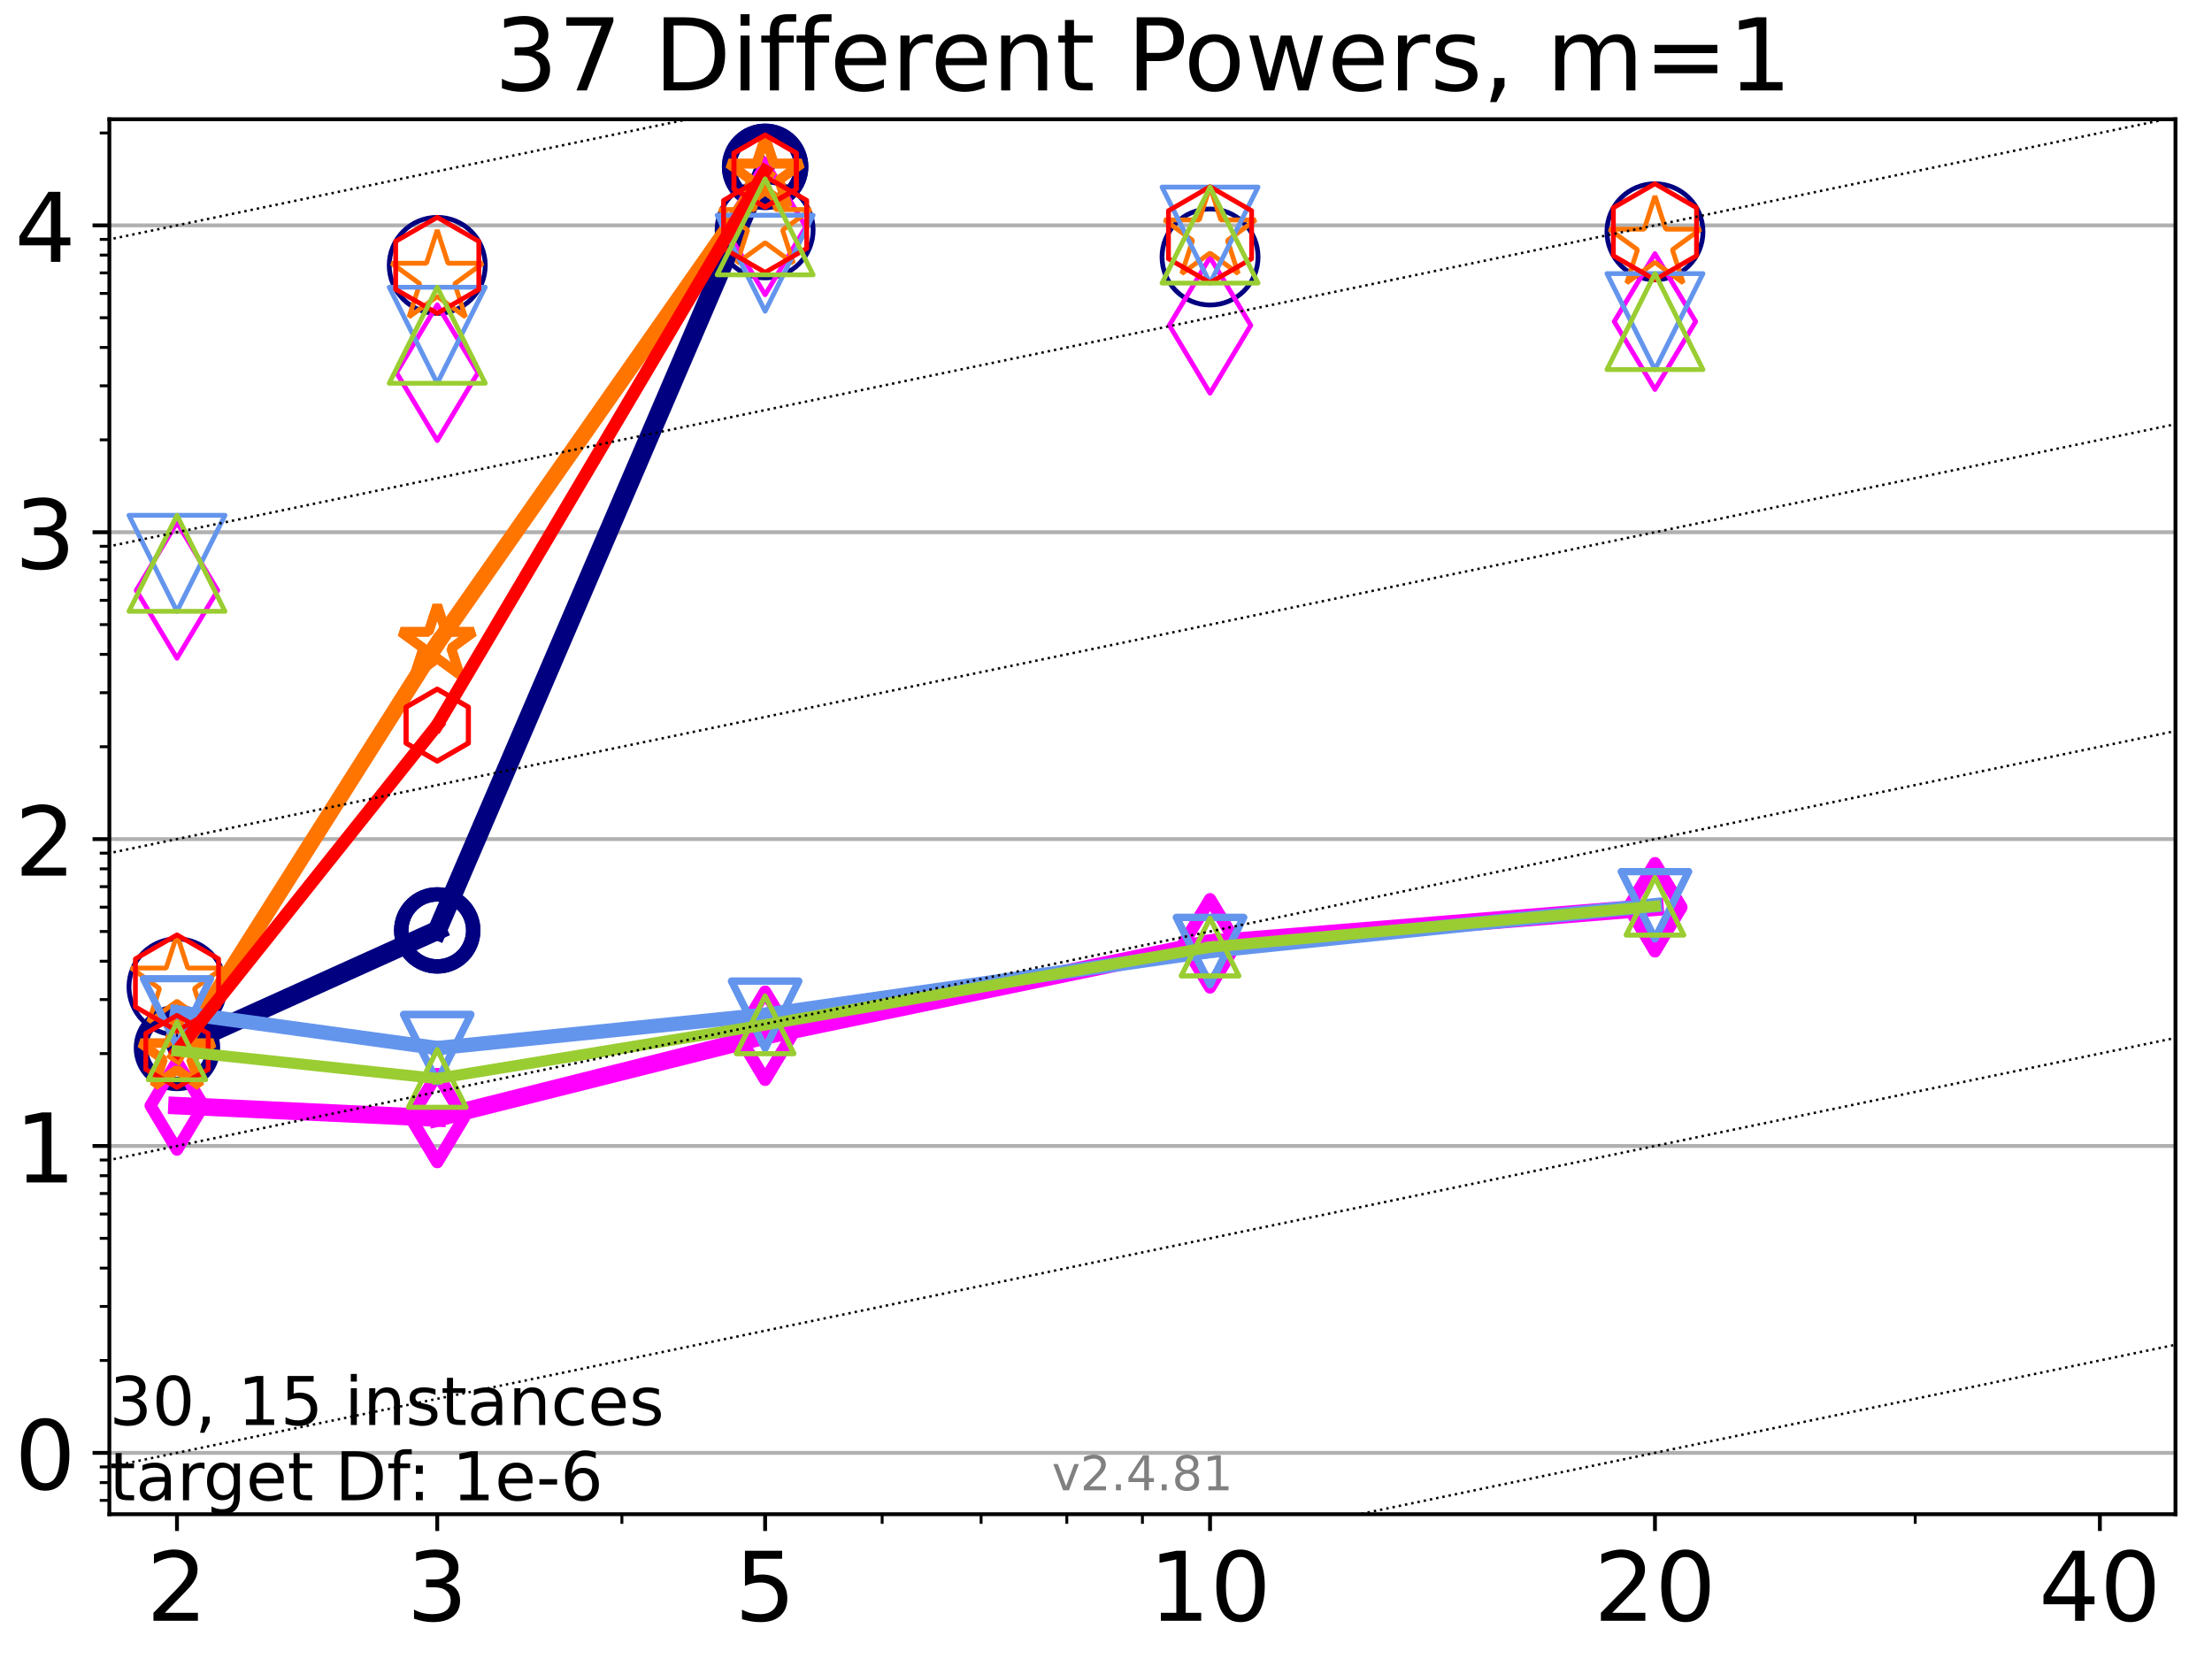 <?xml version="1.0" encoding="utf-8" standalone="no"?>
<!DOCTYPE svg PUBLIC "-//W3C//DTD SVG 1.1//EN"
  "http://www.w3.org/Graphics/SVG/1.1/DTD/svg11.dtd">
<!-- Created with matplotlib (https://matplotlib.org/) -->
<svg height="345.6pt" version="1.1" viewBox="0 0 460.8 345.6" width="460.8pt" xmlns="http://www.w3.org/2000/svg" xmlns:xlink="http://www.w3.org/1999/xlink">
 <defs>
  <style type="text/css">*{stroke-linecap:butt;stroke-linejoin:round;}</style>
 </defs>
 <g id="figure_1">
  <g id="patch_1">
   <path d="M 0 345.6 
L 460.8 345.6 
L 460.8 0 
L 0 0 
z
" style="fill:#ffffff;"/>
  </g>
  <g id="axes_1">
   <g id="patch_2">
    <path d="M 22.78 315.44 
L 453.192 315.44 
L 453.192 24.84 
L 22.78 24.84 
z
" style="fill:#ffffff;"/>
   </g>
   <g id="matplotlib.axis_1">
    <g id="xtick_1">
     <g id="line2d_1">
      <defs>
       <path d="M 0 0 
L 0 3.5 
" id="m8b0dbabd04" style="stroke:#000000;stroke-width:0.8;"/>
      </defs>
      <g>
       <use style="stroke:#000000;stroke-width:0.8;" x="36.868" xlink:href="#m8b0dbabd04" y="315.44"/>
      </g>
     </g>
     <g id="text_1">
      <!-- 2 -->
      <g transform="translate(30.506 337.637)scale(0.2 -0.2)">
       <defs>
        <path d="M 19.188 8.297 
L 53.609 8.297 
L 53.609 0 
L 7.328 0 
L 7.328 8.297 
Q 12.938 14.109 22.625 23.891 
Q 32.328 33.688 34.812 36.531 
Q 39.547 41.844 41.422 45.531 
Q 43.312 49.219 43.312 52.781 
Q 43.312 58.594 39.234 62.25 
Q 35.156 65.922 28.609 65.922 
Q 23.969 65.922 18.812 64.312 
Q 13.672 62.703 7.812 59.422 
L 7.812 69.391 
Q 13.766 71.781 18.938 73 
Q 24.125 74.219 28.422 74.219 
Q 39.75 74.219 46.484 68.547 
Q 53.219 62.891 53.219 53.422 
Q 53.219 48.922 51.531 44.891 
Q 49.859 40.875 45.406 35.406 
Q 44.188 33.984 37.641 27.219 
Q 31.109 20.453 19.188 8.297 
z
" id="DejaVuSans-50"/>
       </defs>
       <use xlink:href="#DejaVuSans-50"/>
      </g>
     </g>
    </g>
    <g id="xtick_2">
     <g id="line2d_2">
      <g>
       <use style="stroke:#000000;stroke-width:0.8;" x="91.085" xlink:href="#m8b0dbabd04" y="315.44"/>
      </g>
     </g>
     <g id="text_2">
      <!-- 3 -->
      <g transform="translate(84.723 337.637)scale(0.2 -0.2)">
       <defs>
        <path d="M 40.578 39.312 
Q 47.656 37.797 51.625 33 
Q 55.609 28.219 55.609 21.188 
Q 55.609 10.406 48.188 4.484 
Q 40.766 -1.422 27.094 -1.422 
Q 22.516 -1.422 17.656 -0.516 
Q 12.797 0.391 7.625 2.203 
L 7.625 11.719 
Q 11.719 9.328 16.594 8.109 
Q 21.484 6.891 26.812 6.891 
Q 36.078 6.891 40.938 10.547 
Q 45.797 14.203 45.797 21.188 
Q 45.797 27.641 41.281 31.266 
Q 36.766 34.906 28.719 34.906 
L 20.219 34.906 
L 20.219 43.016 
L 29.109 43.016 
Q 36.375 43.016 40.234 45.922 
Q 44.094 48.828 44.094 54.297 
Q 44.094 59.906 40.109 62.906 
Q 36.141 65.922 28.719 65.922 
Q 24.656 65.922 20.016 65.031 
Q 15.375 64.156 9.812 62.312 
L 9.812 71.094 
Q 15.438 72.656 20.344 73.438 
Q 25.25 74.219 29.594 74.219 
Q 40.828 74.219 47.359 69.109 
Q 53.906 64.016 53.906 55.328 
Q 53.906 49.266 50.438 45.094 
Q 46.969 40.922 40.578 39.312 
z
" id="DejaVuSans-51"/>
       </defs>
       <use xlink:href="#DejaVuSans-51"/>
      </g>
     </g>
    </g>
    <g id="xtick_3">
     <g id="line2d_3">
      <g>
       <use style="stroke:#000000;stroke-width:0.8;" x="159.39" xlink:href="#m8b0dbabd04" y="315.44"/>
      </g>
     </g>
     <g id="text_3">
      <!-- 5 -->
      <g transform="translate(153.028 337.637)scale(0.2 -0.2)">
       <defs>
        <path d="M 10.797 72.906 
L 49.516 72.906 
L 49.516 64.594 
L 19.828 64.594 
L 19.828 46.734 
Q 21.969 47.469 24.109 47.828 
Q 26.266 48.188 28.422 48.188 
Q 40.625 48.188 47.75 41.5 
Q 54.891 34.812 54.891 23.391 
Q 54.891 11.625 47.562 5.094 
Q 40.234 -1.422 26.906 -1.422 
Q 22.312 -1.422 17.547 -0.641 
Q 12.797 0.141 7.719 1.703 
L 7.719 11.625 
Q 12.109 9.234 16.797 8.062 
Q 21.484 6.891 26.703 6.891 
Q 35.156 6.891 40.078 11.328 
Q 45.016 15.766 45.016 23.391 
Q 45.016 31 40.078 35.438 
Q 35.156 39.891 26.703 39.891 
Q 22.75 39.891 18.812 39.016 
Q 14.891 38.141 10.797 36.281 
z
" id="DejaVuSans-53"/>
       </defs>
       <use xlink:href="#DejaVuSans-53"/>
      </g>
     </g>
    </g>
    <g id="xtick_4">
     <g id="line2d_4">
      <g>
       <use style="stroke:#000000;stroke-width:0.8;" x="252.074" xlink:href="#m8b0dbabd04" y="315.44"/>
      </g>
     </g>
     <g id="text_4">
      <!-- 10 -->
      <g transform="translate(239.349 337.637)scale(0.2 -0.2)">
       <defs>
        <path d="M 12.406 8.297 
L 28.516 8.297 
L 28.516 63.922 
L 10.984 60.406 
L 10.984 69.391 
L 28.422 72.906 
L 38.281 72.906 
L 38.281 8.297 
L 54.391 8.297 
L 54.391 0 
L 12.406 0 
z
" id="DejaVuSans-49"/>
        <path d="M 31.781 66.406 
Q 24.172 66.406 20.328 58.906 
Q 16.5 51.422 16.5 36.375 
Q 16.5 21.391 20.328 13.891 
Q 24.172 6.391 31.781 6.391 
Q 39.453 6.391 43.281 13.891 
Q 47.125 21.391 47.125 36.375 
Q 47.125 51.422 43.281 58.906 
Q 39.453 66.406 31.781 66.406 
z
M 31.781 74.219 
Q 44.047 74.219 50.516 64.516 
Q 56.984 54.828 56.984 36.375 
Q 56.984 17.969 50.516 8.266 
Q 44.047 -1.422 31.781 -1.422 
Q 19.531 -1.422 13.062 8.266 
Q 6.594 17.969 6.594 36.375 
Q 6.594 54.828 13.062 64.516 
Q 19.531 74.219 31.781 74.219 
z
" id="DejaVuSans-48"/>
       </defs>
       <use xlink:href="#DejaVuSans-49"/>
       <use x="63.623" xlink:href="#DejaVuSans-48"/>
      </g>
     </g>
    </g>
    <g id="xtick_5">
     <g id="line2d_5">
      <g>
       <use style="stroke:#000000;stroke-width:0.8;" x="344.758" xlink:href="#m8b0dbabd04" y="315.44"/>
      </g>
     </g>
     <g id="text_5">
      <!-- 20 -->
      <g transform="translate(332.033 337.637)scale(0.2 -0.2)">
       <use xlink:href="#DejaVuSans-50"/>
       <use x="63.623" xlink:href="#DejaVuSans-48"/>
      </g>
     </g>
    </g>
    <g id="xtick_6">
     <g id="line2d_6">
      <g>
       <use style="stroke:#000000;stroke-width:0.8;" x="437.443" xlink:href="#m8b0dbabd04" y="315.44"/>
      </g>
     </g>
     <g id="text_6">
      <!-- 40 -->
      <g transform="translate(424.718 337.637)scale(0.2 -0.2)">
       <defs>
        <path d="M 37.797 64.312 
L 12.891 25.391 
L 37.797 25.391 
z
M 35.203 72.906 
L 47.609 72.906 
L 47.609 25.391 
L 58.016 25.391 
L 58.016 17.188 
L 47.609 17.188 
L 47.609 0 
L 37.797 0 
L 37.797 17.188 
L 4.891 17.188 
L 4.891 26.703 
z
" id="DejaVuSans-52"/>
       </defs>
       <use xlink:href="#DejaVuSans-52"/>
       <use x="63.623" xlink:href="#DejaVuSans-48"/>
      </g>
     </g>
    </g>
    <g id="xtick_7">
     <g id="line2d_7">
      <defs>
       <path d="M 0 0 
L 0 2 
" id="m55593b8811" style="stroke:#000000;stroke-width:0.6;"/>
      </defs>
      <g>
       <use style="stroke:#000000;stroke-width:0.6;" x="129.552" xlink:href="#m55593b8811" y="315.44"/>
      </g>
     </g>
    </g>
    <g id="xtick_8">
     <g id="line2d_8">
      <g>
       <use style="stroke:#000000;stroke-width:0.6;" x="183.769" xlink:href="#m55593b8811" y="315.44"/>
      </g>
     </g>
    </g>
    <g id="xtick_9">
     <g id="line2d_9">
      <g>
       <use style="stroke:#000000;stroke-width:0.6;" x="204.381" xlink:href="#m55593b8811" y="315.44"/>
      </g>
     </g>
    </g>
    <g id="xtick_10">
     <g id="line2d_10">
      <g>
       <use style="stroke:#000000;stroke-width:0.6;" x="222.237" xlink:href="#m55593b8811" y="315.44"/>
      </g>
     </g>
    </g>
    <g id="xtick_11">
     <g id="line2d_11">
      <g>
       <use style="stroke:#000000;stroke-width:0.6;" x="237.986" xlink:href="#m55593b8811" y="315.44"/>
      </g>
     </g>
    </g>
    <g id="xtick_12">
     <g id="line2d_12">
      <g>
       <use style="stroke:#000000;stroke-width:0.6;" x="398.975" xlink:href="#m55593b8811" y="315.44"/>
      </g>
     </g>
    </g>
   </g>
   <g id="matplotlib.axis_2">
    <g id="ytick_1">
     <g id="line2d_13">
      <path clip-path="url(#p756c3962c8)" d="M 22.78 302.655 
L 453.192 302.655 
" style="fill:none;stroke:#b0b0b0;stroke-linecap:square;stroke-width:0.8;"/>
     </g>
     <g id="line2d_14">
      <defs>
       <path d="M 0 0 
L -3.5 0 
" id="m15f8231ffb" style="stroke:#000000;stroke-width:0.8;"/>
      </defs>
      <g>
       <use style="stroke:#000000;stroke-width:0.8;" x="22.78" xlink:href="#m15f8231ffb" y="302.655"/>
      </g>
     </g>
     <g id="text_7">
      <!-- 0 -->
      <g transform="translate(3.055 310.253)scale(0.2 -0.2)">
       <use xlink:href="#DejaVuSans-48"/>
      </g>
     </g>
    </g>
    <g id="ytick_2">
     <g id="line2d_15">
      <path clip-path="url(#p756c3962c8)" d="M 22.78 238.728 
L 453.192 238.728 
" style="fill:none;stroke:#b0b0b0;stroke-linecap:square;stroke-width:0.8;"/>
     </g>
     <g id="line2d_16">
      <g>
       <use style="stroke:#000000;stroke-width:0.8;" x="22.78" xlink:href="#m15f8231ffb" y="238.728"/>
      </g>
     </g>
     <g id="text_8">
      <!-- 1 -->
      <g transform="translate(3.055 246.326)scale(0.2 -0.2)">
       <use xlink:href="#DejaVuSans-49"/>
      </g>
     </g>
    </g>
    <g id="ytick_3">
     <g id="line2d_17">
      <path clip-path="url(#p756c3962c8)" d="M 22.78 174.801 
L 453.192 174.801 
" style="fill:none;stroke:#b0b0b0;stroke-linecap:square;stroke-width:0.8;"/>
     </g>
     <g id="line2d_18">
      <g>
       <use style="stroke:#000000;stroke-width:0.8;" x="22.78" xlink:href="#m15f8231ffb" y="174.801"/>
      </g>
     </g>
     <g id="text_9">
      <!-- 2 -->
      <g transform="translate(3.055 182.399)scale(0.2 -0.2)">
       <use xlink:href="#DejaVuSans-50"/>
      </g>
     </g>
    </g>
    <g id="ytick_4">
     <g id="line2d_19">
      <path clip-path="url(#p756c3962c8)" d="M 22.78 110.874 
L 453.192 110.874 
" style="fill:none;stroke:#b0b0b0;stroke-linecap:square;stroke-width:0.8;"/>
     </g>
     <g id="line2d_20">
      <g>
       <use style="stroke:#000000;stroke-width:0.8;" x="22.78" xlink:href="#m15f8231ffb" y="110.874"/>
      </g>
     </g>
     <g id="text_10">
      <!-- 3 -->
      <g transform="translate(3.055 118.472)scale(0.2 -0.2)">
       <use xlink:href="#DejaVuSans-51"/>
      </g>
     </g>
    </g>
    <g id="ytick_5">
     <g id="line2d_21">
      <path clip-path="url(#p756c3962c8)" d="M 22.78 46.947 
L 453.192 46.947 
" style="fill:none;stroke:#b0b0b0;stroke-linecap:square;stroke-width:0.8;"/>
     </g>
     <g id="line2d_22">
      <g>
       <use style="stroke:#000000;stroke-width:0.8;" x="22.78" xlink:href="#m15f8231ffb" y="46.947"/>
      </g>
     </g>
     <g id="text_11">
      <!-- 4 -->
      <g transform="translate(3.055 54.545)scale(0.2 -0.2)">
       <use xlink:href="#DejaVuSans-52"/>
      </g>
     </g>
    </g>
    <g id="ytick_6">
     <g id="line2d_23">
      <defs>
       <path d="M 0 0 
L -2 0 
" id="m4b414799b5" style="stroke:#000000;stroke-width:0.6;"/>
      </defs>
      <g>
       <use style="stroke:#000000;stroke-width:0.6;" x="22.78" xlink:href="#m4b414799b5" y="312.557"/>
      </g>
     </g>
    </g>
    <g id="ytick_7">
     <g id="line2d_24">
      <g>
       <use style="stroke:#000000;stroke-width:0.6;" x="22.78" xlink:href="#m4b414799b5" y="308.85"/>
      </g>
     </g>
    </g>
    <g id="ytick_8">
     <g id="line2d_25">
      <g>
       <use style="stroke:#000000;stroke-width:0.6;" x="22.78" xlink:href="#m4b414799b5" y="305.58"/>
      </g>
     </g>
    </g>
    <g id="ytick_9">
     <g id="line2d_26">
      <g>
       <use style="stroke:#000000;stroke-width:0.6;" x="22.78" xlink:href="#m4b414799b5" y="283.411"/>
      </g>
     </g>
    </g>
    <g id="ytick_10">
     <g id="line2d_27">
      <g>
       <use style="stroke:#000000;stroke-width:0.6;" x="22.78" xlink:href="#m4b414799b5" y="272.154"/>
      </g>
     </g>
    </g>
    <g id="ytick_11">
     <g id="line2d_28">
      <g>
       <use style="stroke:#000000;stroke-width:0.6;" x="22.78" xlink:href="#m4b414799b5" y="264.167"/>
      </g>
     </g>
    </g>
    <g id="ytick_12">
     <g id="line2d_29">
      <g>
       <use style="stroke:#000000;stroke-width:0.6;" x="22.78" xlink:href="#m4b414799b5" y="257.972"/>
      </g>
     </g>
    </g>
    <g id="ytick_13">
     <g id="line2d_30">
      <g>
       <use style="stroke:#000000;stroke-width:0.6;" x="22.78" xlink:href="#m4b414799b5" y="252.91"/>
      </g>
     </g>
    </g>
    <g id="ytick_14">
     <g id="line2d_31">
      <g>
       <use style="stroke:#000000;stroke-width:0.6;" x="22.78" xlink:href="#m4b414799b5" y="248.63"/>
      </g>
     </g>
    </g>
    <g id="ytick_15">
     <g id="line2d_32">
      <g>
       <use style="stroke:#000000;stroke-width:0.6;" x="22.78" xlink:href="#m4b414799b5" y="244.923"/>
      </g>
     </g>
    </g>
    <g id="ytick_16">
     <g id="line2d_33">
      <g>
       <use style="stroke:#000000;stroke-width:0.6;" x="22.78" xlink:href="#m4b414799b5" y="241.653"/>
      </g>
     </g>
    </g>
    <g id="ytick_17">
     <g id="line2d_34">
      <g>
       <use style="stroke:#000000;stroke-width:0.6;" x="22.78" xlink:href="#m4b414799b5" y="219.484"/>
      </g>
     </g>
    </g>
    <g id="ytick_18">
     <g id="line2d_35">
      <g>
       <use style="stroke:#000000;stroke-width:0.6;" x="22.78" xlink:href="#m4b414799b5" y="208.227"/>
      </g>
     </g>
    </g>
    <g id="ytick_19">
     <g id="line2d_36">
      <g>
       <use style="stroke:#000000;stroke-width:0.6;" x="22.78" xlink:href="#m4b414799b5" y="200.24"/>
      </g>
     </g>
    </g>
    <g id="ytick_20">
     <g id="line2d_37">
      <g>
       <use style="stroke:#000000;stroke-width:0.6;" x="22.78" xlink:href="#m4b414799b5" y="194.045"/>
      </g>
     </g>
    </g>
    <g id="ytick_21">
     <g id="line2d_38">
      <g>
       <use style="stroke:#000000;stroke-width:0.6;" x="22.78" xlink:href="#m4b414799b5" y="188.983"/>
      </g>
     </g>
    </g>
    <g id="ytick_22">
     <g id="line2d_39">
      <g>
       <use style="stroke:#000000;stroke-width:0.6;" x="22.78" xlink:href="#m4b414799b5" y="184.703"/>
      </g>
     </g>
    </g>
    <g id="ytick_23">
     <g id="line2d_40">
      <g>
       <use style="stroke:#000000;stroke-width:0.6;" x="22.78" xlink:href="#m4b414799b5" y="180.996"/>
      </g>
     </g>
    </g>
    <g id="ytick_24">
     <g id="line2d_41">
      <g>
       <use style="stroke:#000000;stroke-width:0.6;" x="22.78" xlink:href="#m4b414799b5" y="177.726"/>
      </g>
     </g>
    </g>
    <g id="ytick_25">
     <g id="line2d_42">
      <g>
       <use style="stroke:#000000;stroke-width:0.6;" x="22.78" xlink:href="#m4b414799b5" y="155.557"/>
      </g>
     </g>
    </g>
    <g id="ytick_26">
     <g id="line2d_43">
      <g>
       <use style="stroke:#000000;stroke-width:0.6;" x="22.78" xlink:href="#m4b414799b5" y="144.3"/>
      </g>
     </g>
    </g>
    <g id="ytick_27">
     <g id="line2d_44">
      <g>
       <use style="stroke:#000000;stroke-width:0.6;" x="22.78" xlink:href="#m4b414799b5" y="136.313"/>
      </g>
     </g>
    </g>
    <g id="ytick_28">
     <g id="line2d_45">
      <g>
       <use style="stroke:#000000;stroke-width:0.6;" x="22.78" xlink:href="#m4b414799b5" y="130.118"/>
      </g>
     </g>
    </g>
    <g id="ytick_29">
     <g id="line2d_46">
      <g>
       <use style="stroke:#000000;stroke-width:0.6;" x="22.78" xlink:href="#m4b414799b5" y="125.056"/>
      </g>
     </g>
    </g>
    <g id="ytick_30">
     <g id="line2d_47">
      <g>
       <use style="stroke:#000000;stroke-width:0.6;" x="22.78" xlink:href="#m4b414799b5" y="120.776"/>
      </g>
     </g>
    </g>
    <g id="ytick_31">
     <g id="line2d_48">
      <g>
       <use style="stroke:#000000;stroke-width:0.6;" x="22.78" xlink:href="#m4b414799b5" y="117.069"/>
      </g>
     </g>
    </g>
    <g id="ytick_32">
     <g id="line2d_49">
      <g>
       <use style="stroke:#000000;stroke-width:0.6;" x="22.78" xlink:href="#m4b414799b5" y="113.799"/>
      </g>
     </g>
    </g>
    <g id="ytick_33">
     <g id="line2d_50">
      <g>
       <use style="stroke:#000000;stroke-width:0.6;" x="22.78" xlink:href="#m4b414799b5" y="91.63"/>
      </g>
     </g>
    </g>
    <g id="ytick_34">
     <g id="line2d_51">
      <g>
       <use style="stroke:#000000;stroke-width:0.6;" x="22.78" xlink:href="#m4b414799b5" y="80.373"/>
      </g>
     </g>
    </g>
    <g id="ytick_35">
     <g id="line2d_52">
      <g>
       <use style="stroke:#000000;stroke-width:0.6;" x="22.78" xlink:href="#m4b414799b5" y="72.386"/>
      </g>
     </g>
    </g>
    <g id="ytick_36">
     <g id="line2d_53">
      <g>
       <use style="stroke:#000000;stroke-width:0.6;" x="22.78" xlink:href="#m4b414799b5" y="66.191"/>
      </g>
     </g>
    </g>
    <g id="ytick_37">
     <g id="line2d_54">
      <g>
       <use style="stroke:#000000;stroke-width:0.6;" x="22.78" xlink:href="#m4b414799b5" y="61.129"/>
      </g>
     </g>
    </g>
    <g id="ytick_38">
     <g id="line2d_55">
      <g>
       <use style="stroke:#000000;stroke-width:0.6;" x="22.78" xlink:href="#m4b414799b5" y="56.849"/>
      </g>
     </g>
    </g>
    <g id="ytick_39">
     <g id="line2d_56">
      <g>
       <use style="stroke:#000000;stroke-width:0.6;" x="22.78" xlink:href="#m4b414799b5" y="53.142"/>
      </g>
     </g>
    </g>
    <g id="ytick_40">
     <g id="line2d_57">
      <g>
       <use style="stroke:#000000;stroke-width:0.6;" x="22.78" xlink:href="#m4b414799b5" y="49.872"/>
      </g>
     </g>
    </g>
    <g id="ytick_41">
     <g id="line2d_58">
      <g>
       <use style="stroke:#000000;stroke-width:0.6;" x="22.78" xlink:href="#m4b414799b5" y="27.703"/>
      </g>
     </g>
    </g>
   </g>
   <g id="line2d_59">
    <path clip-path="url(#p756c3962c8)" d="M 36.868 218.306 
L 91.085 193.823 
" style="fill:none;stroke:#000080;stroke-linecap:square;stroke-width:4;"/>
    <defs>
     <path d="M 0 7.5 
C 1.989 7.5 3.897 6.71 5.303 5.303 
C 6.71 3.897 7.5 1.989 7.5 0 
C 7.5 -1.989 6.71 -3.897 5.303 -5.303 
C 3.897 -6.71 1.989 -7.5 0 -7.5 
C -1.989 -7.5 -3.897 -6.71 -5.303 -5.303 
C -6.71 -3.897 -7.5 -1.989 -7.5 0 
C -7.5 1.989 -6.71 3.897 -5.303 5.303 
C -3.897 6.71 -1.989 7.5 0 7.5 
z
" id="mf858076323" style="stroke:#000080;stroke-width:3;"/>
    </defs>
    <g clip-path="url(#p756c3962c8)">
     <use style="fill-opacity:0;stroke:#000080;stroke-width:3;" x="36.868" xlink:href="#mf858076323" y="218.306"/>
     <use style="fill-opacity:0;stroke:#000080;stroke-width:3;" x="91.085" xlink:href="#mf858076323" y="193.823"/>
    </g>
   </g>
   <g id="line2d_60">
    <path clip-path="url(#p756c3962c8)" d="M 91.085 193.823 
L 159.39 34.748 
" style="fill:none;stroke:#000080;stroke-linecap:square;stroke-width:4;"/>
    <g clip-path="url(#p756c3962c8)">
     <use style="fill-opacity:0;stroke:#000080;stroke-width:3;" x="91.085" xlink:href="#mf858076323" y="193.823"/>
     <use style="fill-opacity:0;stroke:#000080;stroke-width:3;" x="159.39" xlink:href="#mf858076323" y="34.748"/>
    </g>
   </g>
   <g id="line2d_61">
    <path clip-path="url(#p756c3962c8)" d="M 159.39 34.748 
" style="fill:none;stroke:#000080;stroke-linecap:square;stroke-width:4;"/>
    <g clip-path="url(#p756c3962c8)">
     <use style="fill-opacity:0;stroke:#000080;stroke-width:3;" x="159.39" xlink:href="#mf858076323" y="34.748"/>
    </g>
   </g>
   <g id="line2d_62"/>
   <g id="line2d_63">
    <defs>
     <path d="M 0 10 
C 2.652 10 5.196 8.946 7.071 7.071 
C 8.946 5.196 10 2.652 10 0 
C 10 -2.652 8.946 -5.196 7.071 -7.071 
C 5.196 -8.946 2.652 -10 0 -10 
C -2.652 -10 -5.196 -8.946 -7.071 -7.071 
C -8.946 -5.196 -10 -2.652 -10 0 
C -10 2.652 -8.946 5.196 -7.071 7.071 
C -5.196 8.946 -2.652 10 0 10 
z
" id="m9245df5a39" style="stroke:#000080;"/>
    </defs>
    <g clip-path="url(#p756c3962c8)">
     <use style="fill-opacity:0;stroke:#000080;" x="36.868" xlink:href="#m9245df5a39" y="205.581"/>
     <use style="fill-opacity:0;stroke:#000080;" x="91.085" xlink:href="#m9245df5a39" y="55.277"/>
     <use style="fill-opacity:0;stroke:#000080;" x="159.39" xlink:href="#m9245df5a39" y="47.881"/>
     <use style="fill-opacity:0;stroke:#000080;" x="252.074" xlink:href="#m9245df5a39" y="53.535"/>
     <use style="fill-opacity:0;stroke:#000080;" x="344.758" xlink:href="#m9245df5a39" y="48.279"/>
    </g>
   </g>
   <g id="line2d_64">
    <path clip-path="url(#p756c3962c8)" d="M 36.868 230.327 
L 91.085 232.905 
" style="fill:none;stroke:#ff00ff;stroke-linecap:square;stroke-width:3.667;"/>
    <defs>
     <path d="M -0 9.192 
L 5.515 0 
L 0 -9.192 
L -5.515 -0 
z
" id="ma33b6c77f1" style="stroke:#ff00ff;stroke-linejoin:miter;stroke-width:2.5;"/>
    </defs>
    <g clip-path="url(#p756c3962c8)">
     <use style="fill-opacity:0;stroke:#ff00ff;stroke-linejoin:miter;stroke-width:2.5;" x="36.868" xlink:href="#ma33b6c77f1" y="230.327"/>
     <use style="fill-opacity:0;stroke:#ff00ff;stroke-linejoin:miter;stroke-width:2.5;" x="91.085" xlink:href="#ma33b6c77f1" y="232.905"/>
    </g>
   </g>
   <g id="line2d_65">
    <path clip-path="url(#p756c3962c8)" d="M 91.085 232.905 
L 159.39 215.765 
" style="fill:none;stroke:#ff00ff;stroke-linecap:square;stroke-width:3.667;"/>
    <g clip-path="url(#p756c3962c8)">
     <use style="fill-opacity:0;stroke:#ff00ff;stroke-linejoin:miter;stroke-width:2.5;" x="91.085" xlink:href="#ma33b6c77f1" y="232.905"/>
     <use style="fill-opacity:0;stroke:#ff00ff;stroke-linejoin:miter;stroke-width:2.5;" x="159.39" xlink:href="#ma33b6c77f1" y="215.765"/>
    </g>
   </g>
   <g id="line2d_66">
    <path clip-path="url(#p756c3962c8)" d="M 159.39 215.765 
L 252.074 196.513 
" style="fill:none;stroke:#ff00ff;stroke-linecap:square;stroke-width:3.667;"/>
    <g clip-path="url(#p756c3962c8)">
     <use style="fill-opacity:0;stroke:#ff00ff;stroke-linejoin:miter;stroke-width:2.5;" x="159.39" xlink:href="#ma33b6c77f1" y="215.765"/>
     <use style="fill-opacity:0;stroke:#ff00ff;stroke-linejoin:miter;stroke-width:2.5;" x="252.074" xlink:href="#ma33b6c77f1" y="196.513"/>
    </g>
   </g>
   <g id="line2d_67">
    <path clip-path="url(#p756c3962c8)" d="M 252.074 196.513 
L 344.758 189.003 
" style="fill:none;stroke:#ff00ff;stroke-linecap:square;stroke-width:3.667;"/>
    <g clip-path="url(#p756c3962c8)">
     <use style="fill-opacity:0;stroke:#ff00ff;stroke-linejoin:miter;stroke-width:2.5;" x="252.074" xlink:href="#ma33b6c77f1" y="196.513"/>
     <use style="fill-opacity:0;stroke:#ff00ff;stroke-linejoin:miter;stroke-width:2.5;" x="344.758" xlink:href="#ma33b6c77f1" y="189.003"/>
    </g>
   </g>
   <g id="line2d_68">
    <path clip-path="url(#p756c3962c8)" d="M 344.758 189.003 
" style="fill:none;stroke:#ff00ff;stroke-linecap:square;stroke-width:3.667;"/>
    <g clip-path="url(#p756c3962c8)">
     <use style="fill-opacity:0;stroke:#ff00ff;stroke-linejoin:miter;stroke-width:2.5;" x="344.758" xlink:href="#ma33b6c77f1" y="189.003"/>
    </g>
   </g>
   <g id="line2d_69"/>
   <g id="line2d_70">
    <defs>
     <path d="M -0 14.142 
L 8.485 0 
L -0 -14.142 
L -8.485 -0 
z
" id="m1fdb6213c6" style="stroke:#ff00ff;stroke-linejoin:miter;"/>
    </defs>
    <g clip-path="url(#p756c3962c8)">
     <use style="fill-opacity:0;stroke:#ff00ff;stroke-linejoin:miter;" x="36.868" xlink:href="#m1fdb6213c6" y="122.984"/>
     <use style="fill-opacity:0;stroke:#ff00ff;stroke-linejoin:miter;" x="91.085" xlink:href="#m1fdb6213c6" y="77.64"/>
     <use style="fill-opacity:0;stroke:#ff00ff;stroke-linejoin:miter;" x="159.39" xlink:href="#m1fdb6213c6" y="47.254"/>
     <use style="fill-opacity:0;stroke:#ff00ff;stroke-linejoin:miter;" x="252.074" xlink:href="#m1fdb6213c6" y="67.769"/>
     <use style="fill-opacity:0;stroke:#ff00ff;stroke-linejoin:miter;" x="344.758" xlink:href="#m1fdb6213c6" y="66.988"/>
    </g>
   </g>
   <g id="line2d_71">
    <path clip-path="url(#p756c3962c8)" d="M 36.868 219.763 
L 91.085 134.098 
" style="fill:none;stroke:#ff7500;stroke-linecap:square;stroke-width:3.333;"/>
    <defs>
     <path d="M 0 -8 
L -1.796 -2.472 
L -7.608 -2.472 
L -2.906 0.944 
L -4.702 6.472 
L -0 3.056 
L 4.702 6.472 
L 2.906 0.944 
L 7.608 -2.472 
L 1.796 -2.472 
z
" id="m0885898689" style="stroke:#ff7500;stroke-linejoin:bevel;stroke-width:2;"/>
    </defs>
    <g clip-path="url(#p756c3962c8)">
     <use style="fill-opacity:0;stroke:#ff7500;stroke-linejoin:bevel;stroke-width:2;" x="36.868" xlink:href="#m0885898689" y="219.763"/>
     <use style="fill-opacity:0;stroke:#ff7500;stroke-linejoin:bevel;stroke-width:2;" x="91.085" xlink:href="#m0885898689" y="134.098"/>
    </g>
   </g>
   <g id="line2d_72">
    <path clip-path="url(#p756c3962c8)" d="M 91.085 134.098 
L 159.39 36.551 
" style="fill:none;stroke:#ff7500;stroke-linecap:square;stroke-width:3.333;"/>
    <g clip-path="url(#p756c3962c8)">
     <use style="fill-opacity:0;stroke:#ff7500;stroke-linejoin:bevel;stroke-width:2;" x="91.085" xlink:href="#m0885898689" y="134.098"/>
     <use style="fill-opacity:0;stroke:#ff7500;stroke-linejoin:bevel;stroke-width:2;" x="159.39" xlink:href="#m0885898689" y="36.551"/>
    </g>
   </g>
   <g id="line2d_73">
    <path clip-path="url(#p756c3962c8)" d="M 159.39 36.551 
" style="fill:none;stroke:#ff7500;stroke-linecap:square;stroke-width:3.333;"/>
    <g clip-path="url(#p756c3962c8)">
     <use style="fill-opacity:0;stroke:#ff7500;stroke-linejoin:bevel;stroke-width:2;" x="159.39" xlink:href="#m0885898689" y="36.551"/>
    </g>
   </g>
   <g id="line2d_74"/>
   <g id="line2d_75">
    <defs>
     <path d="M 0 -10 
L -2.245 -3.09 
L -9.511 -3.09 
L -3.633 1.18 
L -5.878 8.09 
L -0 3.82 
L 5.878 8.09 
L 3.633 1.18 
L 9.511 -3.09 
L 2.245 -3.09 
z
" id="mcd79b0509c" style="stroke:#ff7500;stroke-linejoin:bevel;"/>
    </defs>
    <g clip-path="url(#p756c3962c8)">
     <use style="fill-opacity:0;stroke:#ff7500;stroke-linejoin:bevel;" x="36.868" xlink:href="#mcd79b0509c" y="204.752"/>
     <use style="fill-opacity:0;stroke:#ff7500;stroke-linejoin:bevel;" x="91.085" xlink:href="#mcd79b0509c" y="57.932"/>
     <use style="fill-opacity:0;stroke:#ff7500;stroke-linejoin:bevel;" x="159.39" xlink:href="#mcd79b0509c" y="46.743"/>
     <use style="fill-opacity:0;stroke:#ff7500;stroke-linejoin:bevel;" x="252.074" xlink:href="#mcd79b0509c" y="48.898"/>
     <use style="fill-opacity:0;stroke:#ff7500;stroke-linejoin:bevel;" x="344.758" xlink:href="#mcd79b0509c" y="50.836"/>
    </g>
   </g>
   <g id="line2d_76">
    <path clip-path="url(#p756c3962c8)" d="M 36.868 210.879 
L 91.085 218.336 
" style="fill:none;stroke:#6495ed;stroke-linecap:square;stroke-width:3;"/>
    <defs>
     <path d="M -0 7 
L 7 -7 
L -7 -7 
z
" id="m237fa57dd2" style="stroke:#6495ed;stroke-linejoin:miter;stroke-width:1.5;"/>
    </defs>
    <g clip-path="url(#p756c3962c8)">
     <use style="fill-opacity:0;stroke:#6495ed;stroke-linejoin:miter;stroke-width:1.5;" x="36.868" xlink:href="#m237fa57dd2" y="210.879"/>
     <use style="fill-opacity:0;stroke:#6495ed;stroke-linejoin:miter;stroke-width:1.5;" x="91.085" xlink:href="#m237fa57dd2" y="218.336"/>
    </g>
   </g>
   <g id="line2d_77">
    <path clip-path="url(#p756c3962c8)" d="M 91.085 218.336 
L 159.39 211.386 
" style="fill:none;stroke:#6495ed;stroke-linecap:square;stroke-width:3;"/>
    <g clip-path="url(#p756c3962c8)">
     <use style="fill-opacity:0;stroke:#6495ed;stroke-linejoin:miter;stroke-width:1.5;" x="91.085" xlink:href="#m237fa57dd2" y="218.336"/>
     <use style="fill-opacity:0;stroke:#6495ed;stroke-linejoin:miter;stroke-width:1.5;" x="159.39" xlink:href="#m237fa57dd2" y="211.386"/>
    </g>
   </g>
   <g id="line2d_78">
    <path clip-path="url(#p756c3962c8)" d="M 159.39 211.386 
L 252.074 198.112 
" style="fill:none;stroke:#6495ed;stroke-linecap:square;stroke-width:3;"/>
    <g clip-path="url(#p756c3962c8)">
     <use style="fill-opacity:0;stroke:#6495ed;stroke-linejoin:miter;stroke-width:1.5;" x="159.39" xlink:href="#m237fa57dd2" y="211.386"/>
     <use style="fill-opacity:0;stroke:#6495ed;stroke-linejoin:miter;stroke-width:1.5;" x="252.074" xlink:href="#m237fa57dd2" y="198.112"/>
    </g>
   </g>
   <g id="line2d_79">
    <path clip-path="url(#p756c3962c8)" d="M 252.074 198.112 
L 344.758 188.57 
" style="fill:none;stroke:#6495ed;stroke-linecap:square;stroke-width:3;"/>
    <g clip-path="url(#p756c3962c8)">
     <use style="fill-opacity:0;stroke:#6495ed;stroke-linejoin:miter;stroke-width:1.5;" x="252.074" xlink:href="#m237fa57dd2" y="198.112"/>
     <use style="fill-opacity:0;stroke:#6495ed;stroke-linejoin:miter;stroke-width:1.5;" x="344.758" xlink:href="#m237fa57dd2" y="188.57"/>
    </g>
   </g>
   <g id="line2d_80">
    <path clip-path="url(#p756c3962c8)" d="M 344.758 188.57 
" style="fill:none;stroke:#6495ed;stroke-linecap:square;stroke-width:3;"/>
    <g clip-path="url(#p756c3962c8)">
     <use style="fill-opacity:0;stroke:#6495ed;stroke-linejoin:miter;stroke-width:1.5;" x="344.758" xlink:href="#m237fa57dd2" y="188.57"/>
    </g>
   </g>
   <g id="line2d_81"/>
   <g id="line2d_82">
    <defs>
     <path d="M -0 10 
L 10 -10 
L -10 -10 
z
" id="maeb43211fa" style="stroke:#6495ed;stroke-linejoin:miter;"/>
    </defs>
    <g clip-path="url(#p756c3962c8)">
     <use style="fill-opacity:0;stroke:#6495ed;stroke-linejoin:miter;" x="36.868" xlink:href="#maeb43211fa" y="117.348"/>
     <use style="fill-opacity:0;stroke:#6495ed;stroke-linejoin:miter;" x="91.085" xlink:href="#maeb43211fa" y="69.839"/>
     <use style="fill-opacity:0;stroke:#6495ed;stroke-linejoin:miter;" x="159.39" xlink:href="#maeb43211fa" y="54.838"/>
     <use style="fill-opacity:0;stroke:#6495ed;stroke-linejoin:miter;" x="252.074" xlink:href="#maeb43211fa" y="48.976"/>
     <use style="fill-opacity:0;stroke:#6495ed;stroke-linejoin:miter;" x="344.758" xlink:href="#maeb43211fa" y="66.995"/>
    </g>
   </g>
   <g id="line2d_83">
    <path clip-path="url(#p756c3962c8)" d="M 36.868 219.025 
L 91.085 151.055 
" style="fill:none;stroke:#ff0000;stroke-linecap:square;stroke-width:2.667;"/>
    <defs>
     <path d="M 0 -7.5 
L -6.495 -3.75 
L -6.495 3.75 
L -0 7.5 
L 6.495 3.75 
L 6.495 -3.75 
z
" id="m126767f147" style="stroke:#ff0000;stroke-linejoin:miter;"/>
    </defs>
    <g clip-path="url(#p756c3962c8)">
     <use style="fill-opacity:0;stroke:#ff0000;stroke-linejoin:miter;" x="36.868" xlink:href="#m126767f147" y="219.025"/>
     <use style="fill-opacity:0;stroke:#ff0000;stroke-linejoin:miter;" x="91.085" xlink:href="#m126767f147" y="151.055"/>
    </g>
   </g>
   <g id="line2d_84">
    <path clip-path="url(#p756c3962c8)" d="M 91.085 151.055 
L 159.39 35.635 
" style="fill:none;stroke:#ff0000;stroke-linecap:square;stroke-width:2.667;"/>
    <g clip-path="url(#p756c3962c8)">
     <use style="fill-opacity:0;stroke:#ff0000;stroke-linejoin:miter;" x="91.085" xlink:href="#m126767f147" y="151.055"/>
     <use style="fill-opacity:0;stroke:#ff0000;stroke-linejoin:miter;" x="159.39" xlink:href="#m126767f147" y="35.635"/>
    </g>
   </g>
   <g id="line2d_85">
    <path clip-path="url(#p756c3962c8)" d="M 159.39 35.635 
" style="fill:none;stroke:#ff0000;stroke-linecap:square;stroke-width:2.667;"/>
    <g clip-path="url(#p756c3962c8)">
     <use style="fill-opacity:0;stroke:#ff0000;stroke-linejoin:miter;" x="159.39" xlink:href="#m126767f147" y="35.635"/>
    </g>
   </g>
   <g id="line2d_86"/>
   <g id="line2d_87">
    <defs>
     <path d="M 0 -10 
L -8.66 -5 
L -8.66 5 
L -0 10 
L 8.66 5 
L 8.66 -5 
z
" id="m7308282d84" style="stroke:#ff0000;stroke-linejoin:miter;"/>
    </defs>
    <g clip-path="url(#p756c3962c8)">
     <use style="fill-opacity:0;stroke:#ff0000;stroke-linejoin:miter;" x="36.868" xlink:href="#m7308282d84" y="204.752"/>
     <use style="fill-opacity:0;stroke:#ff0000;stroke-linejoin:miter;" x="91.085" xlink:href="#m7308282d84" y="55.277"/>
     <use style="fill-opacity:0;stroke:#ff0000;stroke-linejoin:miter;" x="159.39" xlink:href="#m7308282d84" y="46.743"/>
     <use style="fill-opacity:0;stroke:#ff0000;stroke-linejoin:miter;" x="252.074" xlink:href="#m7308282d84" y="48.898"/>
     <use style="fill-opacity:0;stroke:#ff0000;stroke-linejoin:miter;" x="344.758" xlink:href="#m7308282d84" y="48.279"/>
    </g>
   </g>
   <g id="line2d_88">
    <path clip-path="url(#p756c3962c8)" d="M 36.868 218.934 
L 91.085 224.675 
" style="fill:none;stroke:#9acd32;stroke-linecap:square;stroke-width:2.333;"/>
    <defs>
     <path d="M 0 -6 
L -6 6 
L 6 6 
z
" id="m89aeab31e2" style="stroke:#9acd32;stroke-linejoin:miter;"/>
    </defs>
    <g clip-path="url(#p756c3962c8)">
     <use style="fill-opacity:0;stroke:#9acd32;stroke-linejoin:miter;" x="36.868" xlink:href="#m89aeab31e2" y="218.934"/>
     <use style="fill-opacity:0;stroke:#9acd32;stroke-linejoin:miter;" x="91.085" xlink:href="#m89aeab31e2" y="224.675"/>
    </g>
   </g>
   <g id="line2d_89">
    <path clip-path="url(#p756c3962c8)" d="M 91.085 224.675 
L 159.39 213.489 
" style="fill:none;stroke:#9acd32;stroke-linecap:square;stroke-width:2.333;"/>
    <g clip-path="url(#p756c3962c8)">
     <use style="fill-opacity:0;stroke:#9acd32;stroke-linejoin:miter;" x="91.085" xlink:href="#m89aeab31e2" y="224.675"/>
     <use style="fill-opacity:0;stroke:#9acd32;stroke-linejoin:miter;" x="159.39" xlink:href="#m89aeab31e2" y="213.489"/>
    </g>
   </g>
   <g id="line2d_90">
    <path clip-path="url(#p756c3962c8)" d="M 159.39 213.489 
L 252.074 197.301 
" style="fill:none;stroke:#9acd32;stroke-linecap:square;stroke-width:2.333;"/>
    <g clip-path="url(#p756c3962c8)">
     <use style="fill-opacity:0;stroke:#9acd32;stroke-linejoin:miter;" x="159.39" xlink:href="#m89aeab31e2" y="213.489"/>
     <use style="fill-opacity:0;stroke:#9acd32;stroke-linejoin:miter;" x="252.074" xlink:href="#m89aeab31e2" y="197.301"/>
    </g>
   </g>
   <g id="line2d_91">
    <path clip-path="url(#p756c3962c8)" d="M 252.074 197.301 
L 344.758 188.785 
" style="fill:none;stroke:#9acd32;stroke-linecap:square;stroke-width:2.333;"/>
    <g clip-path="url(#p756c3962c8)">
     <use style="fill-opacity:0;stroke:#9acd32;stroke-linejoin:miter;" x="252.074" xlink:href="#m89aeab31e2" y="197.301"/>
     <use style="fill-opacity:0;stroke:#9acd32;stroke-linejoin:miter;" x="344.758" xlink:href="#m89aeab31e2" y="188.785"/>
    </g>
   </g>
   <g id="line2d_92">
    <path clip-path="url(#p756c3962c8)" d="M 344.758 188.785 
" style="fill:none;stroke:#9acd32;stroke-linecap:square;stroke-width:2.333;"/>
    <g clip-path="url(#p756c3962c8)">
     <use style="fill-opacity:0;stroke:#9acd32;stroke-linejoin:miter;" x="344.758" xlink:href="#m89aeab31e2" y="188.785"/>
    </g>
   </g>
   <g id="line2d_93"/>
   <g id="line2d_94">
    <defs>
     <path d="M 0 -10 
L -10 10 
L 10 10 
z
" id="ma96804d33c" style="stroke:#9acd32;stroke-linejoin:miter;"/>
    </defs>
    <g clip-path="url(#p756c3962c8)">
     <use style="fill-opacity:0;stroke:#9acd32;stroke-linejoin:miter;" x="36.868" xlink:href="#ma96804d33c" y="117.348"/>
     <use style="fill-opacity:0;stroke:#9acd32;stroke-linejoin:miter;" x="91.085" xlink:href="#ma96804d33c" y="69.839"/>
     <use style="fill-opacity:0;stroke:#9acd32;stroke-linejoin:miter;" x="159.39" xlink:href="#ma96804d33c" y="47.254"/>
     <use style="fill-opacity:0;stroke:#9acd32;stroke-linejoin:miter;" x="252.074" xlink:href="#ma96804d33c" y="48.976"/>
     <use style="fill-opacity:0;stroke:#9acd32;stroke-linejoin:miter;" x="344.758" xlink:href="#ma96804d33c" y="66.988"/>
    </g>
   </g>
   <g id="line2d_95"/>
   <g id="line2d_96">
    <path clip-path="url(#p756c3962c8)" d="M 133.105 346.6 
L 461.8 278.353 
" style="fill:none;stroke:#000000;stroke-dasharray:0.5,0.825;stroke-dashoffset:0;stroke-width:0.5;"/>
   </g>
   <g id="line2d_97">
    <path clip-path="url(#p756c3962c8)" d="M -1 310.517 
L 461.8 214.426 
" style="fill:none;stroke:#000000;stroke-dasharray:0.5,0.825;stroke-dashoffset:0;stroke-width:0.5;"/>
   </g>
   <g id="line2d_98">
    <path clip-path="url(#p756c3962c8)" d="M -1 246.59 
L 461.8 150.5 
" style="fill:none;stroke:#000000;stroke-dasharray:0.5,0.825;stroke-dashoffset:0;stroke-width:0.5;"/>
   </g>
   <g id="line2d_99">
    <path clip-path="url(#p756c3962c8)" d="M -1 182.663 
L 461.8 86.573 
" style="fill:none;stroke:#000000;stroke-dasharray:0.5,0.825;stroke-dashoffset:0;stroke-width:0.5;"/>
   </g>
   <g id="line2d_100">
    <path clip-path="url(#p756c3962c8)" d="M -1 118.736 
L 461.8 22.646 
" style="fill:none;stroke:#000000;stroke-dasharray:0.5,0.825;stroke-dashoffset:0;stroke-width:0.5;"/>
   </g>
   <g id="line2d_101">
    <path clip-path="url(#p756c3962c8)" d="M -1 54.809 
L 267.794 -1 
" style="fill:none;stroke:#000000;stroke-dasharray:0.5,0.825;stroke-dashoffset:0;stroke-width:0.5;"/>
   </g>
   <g id="line2d_102">
    <path clip-path="url(#p756c3962c8)" style="fill:none;stroke:#000000;stroke-dasharray:0.5,0.825;stroke-dashoffset:0;stroke-width:0.5;"/>
   </g>
   <g id="line2d_103">
    <path clip-path="url(#p756c3962c8)" style="fill:none;stroke:#000000;stroke-dasharray:0.5,0.825;stroke-dashoffset:0;stroke-width:0.5;"/>
   </g>
   <g id="line2d_104">
    <path clip-path="url(#p756c3962c8)" style="fill:none;stroke:#000000;stroke-dasharray:0.5,0.825;stroke-dashoffset:0;stroke-width:0.5;"/>
   </g>
   <g id="patch_3">
    <path d="M 22.78 315.44 
L 22.78 24.84 
" style="fill:none;stroke:#000000;stroke-linecap:square;stroke-linejoin:miter;stroke-width:0.8;"/>
   </g>
   <g id="patch_4">
    <path d="M 453.192 315.44 
L 453.192 24.84 
" style="fill:none;stroke:#000000;stroke-linecap:square;stroke-linejoin:miter;stroke-width:0.8;"/>
   </g>
   <g id="patch_5">
    <path d="M 22.78 315.44 
L 453.192 315.44 
" style="fill:none;stroke:#000000;stroke-linecap:square;stroke-linejoin:miter;stroke-width:0.8;"/>
   </g>
   <g id="patch_6">
    <path d="M 22.78 24.84 
L 453.192 24.84 
" style="fill:none;stroke:#000000;stroke-linecap:square;stroke-linejoin:miter;stroke-width:0.8;"/>
   </g>
   <g id="text_12">
    <!-- 30, 15 instances -->
    <g transform="translate(22.78 296.851)scale(0.14 -0.14)">
     <defs>
      <path d="M 11.719 12.406 
L 22.016 12.406 
L 22.016 4 
L 14.016 -11.625 
L 7.719 -11.625 
L 11.719 4 
z
" id="DejaVuSans-44"/>
      <path id="DejaVuSans-32"/>
      <path d="M 9.422 54.688 
L 18.406 54.688 
L 18.406 0 
L 9.422 0 
z
M 9.422 75.984 
L 18.406 75.984 
L 18.406 64.594 
L 9.422 64.594 
z
" id="DejaVuSans-105"/>
      <path d="M 54.891 33.016 
L 54.891 0 
L 45.906 0 
L 45.906 32.719 
Q 45.906 40.484 42.875 44.328 
Q 39.844 48.188 33.797 48.188 
Q 26.516 48.188 22.312 43.547 
Q 18.109 38.922 18.109 30.906 
L 18.109 0 
L 9.078 0 
L 9.078 54.688 
L 18.109 54.688 
L 18.109 46.188 
Q 21.344 51.125 25.703 53.562 
Q 30.078 56 35.797 56 
Q 45.219 56 50.047 50.172 
Q 54.891 44.344 54.891 33.016 
z
" id="DejaVuSans-110"/>
      <path d="M 44.281 53.078 
L 44.281 44.578 
Q 40.484 46.531 36.375 47.5 
Q 32.281 48.484 27.875 48.484 
Q 21.188 48.484 17.844 46.438 
Q 14.5 44.391 14.5 40.281 
Q 14.5 37.156 16.891 35.375 
Q 19.281 33.594 26.516 31.984 
L 29.594 31.297 
Q 39.156 29.25 43.188 25.516 
Q 47.219 21.781 47.219 15.094 
Q 47.219 7.469 41.188 3.016 
Q 35.156 -1.422 24.609 -1.422 
Q 20.219 -1.422 15.453 -0.562 
Q 10.688 0.297 5.422 2 
L 5.422 11.281 
Q 10.406 8.688 15.234 7.391 
Q 20.062 6.109 24.812 6.109 
Q 31.156 6.109 34.562 8.281 
Q 37.984 10.453 37.984 14.406 
Q 37.984 18.062 35.516 20.016 
Q 33.062 21.969 24.703 23.781 
L 21.578 24.516 
Q 13.234 26.266 9.516 29.906 
Q 5.812 33.547 5.812 39.891 
Q 5.812 47.609 11.281 51.797 
Q 16.75 56 26.812 56 
Q 31.781 56 36.172 55.266 
Q 40.578 54.547 44.281 53.078 
z
" id="DejaVuSans-115"/>
      <path d="M 18.312 70.219 
L 18.312 54.688 
L 36.812 54.688 
L 36.812 47.703 
L 18.312 47.703 
L 18.312 18.016 
Q 18.312 11.328 20.141 9.422 
Q 21.969 7.516 27.594 7.516 
L 36.812 7.516 
L 36.812 0 
L 27.594 0 
Q 17.188 0 13.234 3.875 
Q 9.281 7.766 9.281 18.016 
L 9.281 47.703 
L 2.688 47.703 
L 2.688 54.688 
L 9.281 54.688 
L 9.281 70.219 
z
" id="DejaVuSans-116"/>
      <path d="M 34.281 27.484 
Q 23.391 27.484 19.188 25 
Q 14.984 22.516 14.984 16.5 
Q 14.984 11.719 18.141 8.906 
Q 21.297 6.109 26.703 6.109 
Q 34.188 6.109 38.703 11.406 
Q 43.219 16.703 43.219 25.484 
L 43.219 27.484 
z
M 52.203 31.203 
L 52.203 0 
L 43.219 0 
L 43.219 8.297 
Q 40.141 3.328 35.547 0.953 
Q 30.953 -1.422 24.312 -1.422 
Q 15.922 -1.422 10.953 3.297 
Q 6 8.016 6 15.922 
Q 6 25.141 12.172 29.828 
Q 18.359 34.516 30.609 34.516 
L 43.219 34.516 
L 43.219 35.406 
Q 43.219 41.609 39.141 45 
Q 35.062 48.391 27.688 48.391 
Q 23 48.391 18.547 47.266 
Q 14.109 46.141 10.016 43.891 
L 10.016 52.203 
Q 14.938 54.109 19.578 55.047 
Q 24.219 56 28.609 56 
Q 40.484 56 46.344 49.844 
Q 52.203 43.703 52.203 31.203 
z
" id="DejaVuSans-97"/>
      <path d="M 48.781 52.594 
L 48.781 44.188 
Q 44.969 46.297 41.141 47.344 
Q 37.312 48.391 33.406 48.391 
Q 24.656 48.391 19.812 42.844 
Q 14.984 37.312 14.984 27.297 
Q 14.984 17.281 19.812 11.734 
Q 24.656 6.203 33.406 6.203 
Q 37.312 6.203 41.141 7.25 
Q 44.969 8.297 48.781 10.406 
L 48.781 2.094 
Q 45.016 0.344 40.984 -0.531 
Q 36.969 -1.422 32.422 -1.422 
Q 20.062 -1.422 12.781 6.344 
Q 5.516 14.109 5.516 27.297 
Q 5.516 40.672 12.859 48.328 
Q 20.219 56 33.016 56 
Q 37.156 56 41.109 55.141 
Q 45.062 54.297 48.781 52.594 
z
" id="DejaVuSans-99"/>
      <path d="M 56.203 29.594 
L 56.203 25.203 
L 14.891 25.203 
Q 15.484 15.922 20.484 11.062 
Q 25.484 6.203 34.422 6.203 
Q 39.594 6.203 44.453 7.469 
Q 49.312 8.734 54.109 11.281 
L 54.109 2.781 
Q 49.266 0.734 44.188 -0.344 
Q 39.109 -1.422 33.891 -1.422 
Q 20.797 -1.422 13.156 6.188 
Q 5.516 13.812 5.516 26.812 
Q 5.516 40.234 12.766 48.109 
Q 20.016 56 32.328 56 
Q 43.359 56 49.781 48.891 
Q 56.203 41.797 56.203 29.594 
z
M 47.219 32.234 
Q 47.125 39.594 43.094 43.984 
Q 39.062 48.391 32.422 48.391 
Q 24.906 48.391 20.391 44.141 
Q 15.875 39.891 15.188 32.172 
z
" id="DejaVuSans-101"/>
     </defs>
     <use xlink:href="#DejaVuSans-51"/>
     <use x="63.623" xlink:href="#DejaVuSans-48"/>
     <use x="127.246" xlink:href="#DejaVuSans-44"/>
     <use x="159.033" xlink:href="#DejaVuSans-32"/>
     <use x="190.82" xlink:href="#DejaVuSans-49"/>
     <use x="254.443" xlink:href="#DejaVuSans-53"/>
     <use x="318.066" xlink:href="#DejaVuSans-32"/>
     <use x="349.854" xlink:href="#DejaVuSans-105"/>
     <use x="377.637" xlink:href="#DejaVuSans-110"/>
     <use x="441.016" xlink:href="#DejaVuSans-115"/>
     <use x="493.115" xlink:href="#DejaVuSans-116"/>
     <use x="532.324" xlink:href="#DejaVuSans-97"/>
     <use x="593.604" xlink:href="#DejaVuSans-110"/>
     <use x="656.982" xlink:href="#DejaVuSans-99"/>
     <use x="711.963" xlink:href="#DejaVuSans-101"/>
     <use x="773.486" xlink:href="#DejaVuSans-115"/>
    </g>
    <!-- target Df: 1e-6 -->
    <g transform="translate(22.78 312.528)scale(0.14 -0.14)">
     <defs>
      <path d="M 41.109 46.297 
Q 39.594 47.172 37.812 47.578 
Q 36.031 48 33.891 48 
Q 26.266 48 22.188 43.047 
Q 18.109 38.094 18.109 28.812 
L 18.109 0 
L 9.078 0 
L 9.078 54.688 
L 18.109 54.688 
L 18.109 46.188 
Q 20.953 51.172 25.484 53.578 
Q 30.031 56 36.531 56 
Q 37.453 56 38.578 55.875 
Q 39.703 55.766 41.062 55.516 
z
" id="DejaVuSans-114"/>
      <path d="M 45.406 27.984 
Q 45.406 37.75 41.375 43.109 
Q 37.359 48.484 30.078 48.484 
Q 22.859 48.484 18.828 43.109 
Q 14.797 37.75 14.797 27.984 
Q 14.797 18.266 18.828 12.891 
Q 22.859 7.516 30.078 7.516 
Q 37.359 7.516 41.375 12.891 
Q 45.406 18.266 45.406 27.984 
z
M 54.391 6.781 
Q 54.391 -7.172 48.188 -13.984 
Q 42 -20.797 29.203 -20.797 
Q 24.469 -20.797 20.266 -20.094 
Q 16.062 -19.391 12.109 -17.922 
L 12.109 -9.188 
Q 16.062 -11.328 19.922 -12.344 
Q 23.781 -13.375 27.781 -13.375 
Q 36.625 -13.375 41.016 -8.766 
Q 45.406 -4.156 45.406 5.172 
L 45.406 9.625 
Q 42.625 4.781 38.281 2.391 
Q 33.938 0 27.875 0 
Q 17.828 0 11.672 7.656 
Q 5.516 15.328 5.516 27.984 
Q 5.516 40.672 11.672 48.328 
Q 17.828 56 27.875 56 
Q 33.938 56 38.281 53.609 
Q 42.625 51.219 45.406 46.391 
L 45.406 54.688 
L 54.391 54.688 
z
" id="DejaVuSans-103"/>
      <path d="M 19.672 64.797 
L 19.672 8.109 
L 31.594 8.109 
Q 46.688 8.109 53.688 14.938 
Q 60.688 21.781 60.688 36.531 
Q 60.688 51.172 53.688 57.984 
Q 46.688 64.797 31.594 64.797 
z
M 9.812 72.906 
L 30.078 72.906 
Q 51.266 72.906 61.172 64.094 
Q 71.094 55.281 71.094 36.531 
Q 71.094 17.672 61.125 8.828 
Q 51.172 0 30.078 0 
L 9.812 0 
z
" id="DejaVuSans-68"/>
      <path d="M 37.109 75.984 
L 37.109 68.5 
L 28.516 68.5 
Q 23.688 68.5 21.797 66.547 
Q 19.922 64.594 19.922 59.516 
L 19.922 54.688 
L 34.719 54.688 
L 34.719 47.703 
L 19.922 47.703 
L 19.922 0 
L 10.891 0 
L 10.891 47.703 
L 2.297 47.703 
L 2.297 54.688 
L 10.891 54.688 
L 10.891 58.5 
Q 10.891 67.625 15.141 71.797 
Q 19.391 75.984 28.609 75.984 
z
" id="DejaVuSans-102"/>
      <path d="M 11.719 12.406 
L 22.016 12.406 
L 22.016 0 
L 11.719 0 
z
M 11.719 51.703 
L 22.016 51.703 
L 22.016 39.312 
L 11.719 39.312 
z
" id="DejaVuSans-58"/>
      <path d="M 4.891 31.391 
L 31.203 31.391 
L 31.203 23.391 
L 4.891 23.391 
z
" id="DejaVuSans-45"/>
      <path d="M 33.016 40.375 
Q 26.375 40.375 22.484 35.828 
Q 18.609 31.297 18.609 23.391 
Q 18.609 15.531 22.484 10.953 
Q 26.375 6.391 33.016 6.391 
Q 39.656 6.391 43.531 10.953 
Q 47.406 15.531 47.406 23.391 
Q 47.406 31.297 43.531 35.828 
Q 39.656 40.375 33.016 40.375 
z
M 52.594 71.297 
L 52.594 62.312 
Q 48.875 64.062 45.094 64.984 
Q 41.312 65.922 37.594 65.922 
Q 27.828 65.922 22.672 59.328 
Q 17.531 52.734 16.797 39.406 
Q 19.672 43.656 24.016 45.922 
Q 28.375 48.188 33.594 48.188 
Q 44.578 48.188 50.953 41.516 
Q 57.328 34.859 57.328 23.391 
Q 57.328 12.156 50.688 5.359 
Q 44.047 -1.422 33.016 -1.422 
Q 20.359 -1.422 13.672 8.266 
Q 6.984 17.969 6.984 36.375 
Q 6.984 53.656 15.188 63.938 
Q 23.391 74.219 37.203 74.219 
Q 40.922 74.219 44.703 73.484 
Q 48.484 72.75 52.594 71.297 
z
" id="DejaVuSans-54"/>
     </defs>
     <use xlink:href="#DejaVuSans-116"/>
     <use x="39.209" xlink:href="#DejaVuSans-97"/>
     <use x="100.488" xlink:href="#DejaVuSans-114"/>
     <use x="139.852" xlink:href="#DejaVuSans-103"/>
     <use x="203.328" xlink:href="#DejaVuSans-101"/>
     <use x="264.852" xlink:href="#DejaVuSans-116"/>
     <use x="304.061" xlink:href="#DejaVuSans-32"/>
     <use x="335.848" xlink:href="#DejaVuSans-68"/>
     <use x="412.85" xlink:href="#DejaVuSans-102"/>
     <use x="444.43" xlink:href="#DejaVuSans-58"/>
     <use x="478.121" xlink:href="#DejaVuSans-32"/>
     <use x="509.908" xlink:href="#DejaVuSans-49"/>
     <use x="573.531" xlink:href="#DejaVuSans-101"/>
     <use x="635.055" xlink:href="#DejaVuSans-45"/>
     <use x="671.139" xlink:href="#DejaVuSans-54"/>
    </g>
   </g>
   <g id="text_13">
    <!-- v2.4.81 -->
    <g style="fill:#808080;" transform="translate(219.124 310.454)scale(0.1 -0.1)">
     <defs>
      <path d="M 2.984 54.688 
L 12.5 54.688 
L 29.594 8.797 
L 46.688 54.688 
L 56.203 54.688 
L 35.688 0 
L 23.484 0 
z
" id="DejaVuSans-118"/>
      <path d="M 10.688 12.406 
L 21 12.406 
L 21 0 
L 10.688 0 
z
" id="DejaVuSans-46"/>
      <path d="M 31.781 34.625 
Q 24.75 34.625 20.719 30.859 
Q 16.703 27.094 16.703 20.516 
Q 16.703 13.922 20.719 10.156 
Q 24.75 6.391 31.781 6.391 
Q 38.812 6.391 42.859 10.172 
Q 46.922 13.969 46.922 20.516 
Q 46.922 27.094 42.891 30.859 
Q 38.875 34.625 31.781 34.625 
z
M 21.922 38.812 
Q 15.578 40.375 12.031 44.719 
Q 8.5 49.078 8.5 55.328 
Q 8.5 64.062 14.719 69.141 
Q 20.953 74.219 31.781 74.219 
Q 42.672 74.219 48.875 69.141 
Q 55.078 64.062 55.078 55.328 
Q 55.078 49.078 51.531 44.719 
Q 48 40.375 41.703 38.812 
Q 48.828 37.156 52.797 32.312 
Q 56.781 27.484 56.781 20.516 
Q 56.781 9.906 50.312 4.234 
Q 43.844 -1.422 31.781 -1.422 
Q 19.734 -1.422 13.25 4.234 
Q 6.781 9.906 6.781 20.516 
Q 6.781 27.484 10.781 32.312 
Q 14.797 37.156 21.922 38.812 
z
M 18.312 54.391 
Q 18.312 48.734 21.844 45.562 
Q 25.391 42.391 31.781 42.391 
Q 38.141 42.391 41.719 45.562 
Q 45.312 48.734 45.312 54.391 
Q 45.312 60.062 41.719 63.234 
Q 38.141 66.406 31.781 66.406 
Q 25.391 66.406 21.844 63.234 
Q 18.312 60.062 18.312 54.391 
z
" id="DejaVuSans-56"/>
     </defs>
     <use xlink:href="#DejaVuSans-118"/>
     <use x="59.18" xlink:href="#DejaVuSans-50"/>
     <use x="122.803" xlink:href="#DejaVuSans-46"/>
     <use x="154.59" xlink:href="#DejaVuSans-52"/>
     <use x="218.213" xlink:href="#DejaVuSans-46"/>
     <use x="250" xlink:href="#DejaVuSans-56"/>
     <use x="313.623" xlink:href="#DejaVuSans-49"/>
    </g>
   </g>
   <g id="text_14">
    <!-- 37 Different Powers, m=1 -->
    <g transform="translate(102.969 18.84)scale(0.209 -0.209)">
     <defs>
      <path d="M 8.203 72.906 
L 55.078 72.906 
L 55.078 68.703 
L 28.609 0 
L 18.312 0 
L 43.219 64.594 
L 8.203 64.594 
z
" id="DejaVuSans-55"/>
      <path d="M 19.672 64.797 
L 19.672 37.406 
L 32.078 37.406 
Q 38.969 37.406 42.719 40.969 
Q 46.484 44.531 46.484 51.125 
Q 46.484 57.672 42.719 61.234 
Q 38.969 64.797 32.078 64.797 
z
M 9.812 72.906 
L 32.078 72.906 
Q 44.344 72.906 50.609 67.359 
Q 56.891 61.812 56.891 51.125 
Q 56.891 40.328 50.609 34.812 
Q 44.344 29.297 32.078 29.297 
L 19.672 29.297 
L 19.672 0 
L 9.812 0 
z
" id="DejaVuSans-80"/>
      <path d="M 30.609 48.391 
Q 23.391 48.391 19.188 42.75 
Q 14.984 37.109 14.984 27.297 
Q 14.984 17.484 19.156 11.844 
Q 23.344 6.203 30.609 6.203 
Q 37.797 6.203 41.984 11.859 
Q 46.188 17.531 46.188 27.297 
Q 46.188 37.016 41.984 42.703 
Q 37.797 48.391 30.609 48.391 
z
M 30.609 56 
Q 42.328 56 49.016 48.375 
Q 55.719 40.766 55.719 27.297 
Q 55.719 13.875 49.016 6.219 
Q 42.328 -1.422 30.609 -1.422 
Q 18.844 -1.422 12.172 6.219 
Q 5.516 13.875 5.516 27.297 
Q 5.516 40.766 12.172 48.375 
Q 18.844 56 30.609 56 
z
" id="DejaVuSans-111"/>
      <path d="M 4.203 54.688 
L 13.188 54.688 
L 24.422 12.016 
L 35.594 54.688 
L 46.188 54.688 
L 57.422 12.016 
L 68.609 54.688 
L 77.594 54.688 
L 63.281 0 
L 52.688 0 
L 40.922 44.828 
L 29.109 0 
L 18.5 0 
z
" id="DejaVuSans-119"/>
      <path d="M 52 44.188 
Q 55.375 50.25 60.062 53.125 
Q 64.75 56 71.094 56 
Q 79.641 56 84.281 50.016 
Q 88.922 44.047 88.922 33.016 
L 88.922 0 
L 79.891 0 
L 79.891 32.719 
Q 79.891 40.578 77.094 44.375 
Q 74.312 48.188 68.609 48.188 
Q 61.625 48.188 57.562 43.547 
Q 53.516 38.922 53.516 30.906 
L 53.516 0 
L 44.484 0 
L 44.484 32.719 
Q 44.484 40.625 41.703 44.406 
Q 38.922 48.188 33.109 48.188 
Q 26.219 48.188 22.156 43.531 
Q 18.109 38.875 18.109 30.906 
L 18.109 0 
L 9.078 0 
L 9.078 54.688 
L 18.109 54.688 
L 18.109 46.188 
Q 21.188 51.219 25.484 53.609 
Q 29.781 56 35.688 56 
Q 41.656 56 45.828 52.969 
Q 50 49.953 52 44.188 
z
" id="DejaVuSans-109"/>
      <path d="M 10.594 45.406 
L 73.188 45.406 
L 73.188 37.203 
L 10.594 37.203 
z
M 10.594 25.484 
L 73.188 25.484 
L 73.188 17.188 
L 10.594 17.188 
z
" id="DejaVuSans-61"/>
     </defs>
     <use xlink:href="#DejaVuSans-51"/>
     <use x="63.623" xlink:href="#DejaVuSans-55"/>
     <use x="127.246" xlink:href="#DejaVuSans-32"/>
     <use x="159.033" xlink:href="#DejaVuSans-68"/>
     <use x="236.035" xlink:href="#DejaVuSans-105"/>
     <use x="263.818" xlink:href="#DejaVuSans-102"/>
     <use x="299.023" xlink:href="#DejaVuSans-102"/>
     <use x="334.229" xlink:href="#DejaVuSans-101"/>
     <use x="395.752" xlink:href="#DejaVuSans-114"/>
     <use x="434.615" xlink:href="#DejaVuSans-101"/>
     <use x="496.139" xlink:href="#DejaVuSans-110"/>
     <use x="559.518" xlink:href="#DejaVuSans-116"/>
     <use x="598.727" xlink:href="#DejaVuSans-32"/>
     <use x="630.514" xlink:href="#DejaVuSans-80"/>
     <use x="687.191" xlink:href="#DejaVuSans-111"/>
     <use x="748.373" xlink:href="#DejaVuSans-119"/>
     <use x="830.16" xlink:href="#DejaVuSans-101"/>
     <use x="891.684" xlink:href="#DejaVuSans-114"/>
     <use x="932.797" xlink:href="#DejaVuSans-115"/>
     <use x="984.896" xlink:href="#DejaVuSans-44"/>
     <use x="1016.684" xlink:href="#DejaVuSans-32"/>
     <use x="1048.471" xlink:href="#DejaVuSans-109"/>
     <use x="1145.883" xlink:href="#DejaVuSans-61"/>
     <use x="1229.672" xlink:href="#DejaVuSans-49"/>
    </g>
   </g>
  </g>
 </g>
 <defs>
  <clipPath id="p756c3962c8">
   <rect height="290.6" width="430.412" x="22.78" y="24.84"/>
  </clipPath>
 </defs>
</svg>
